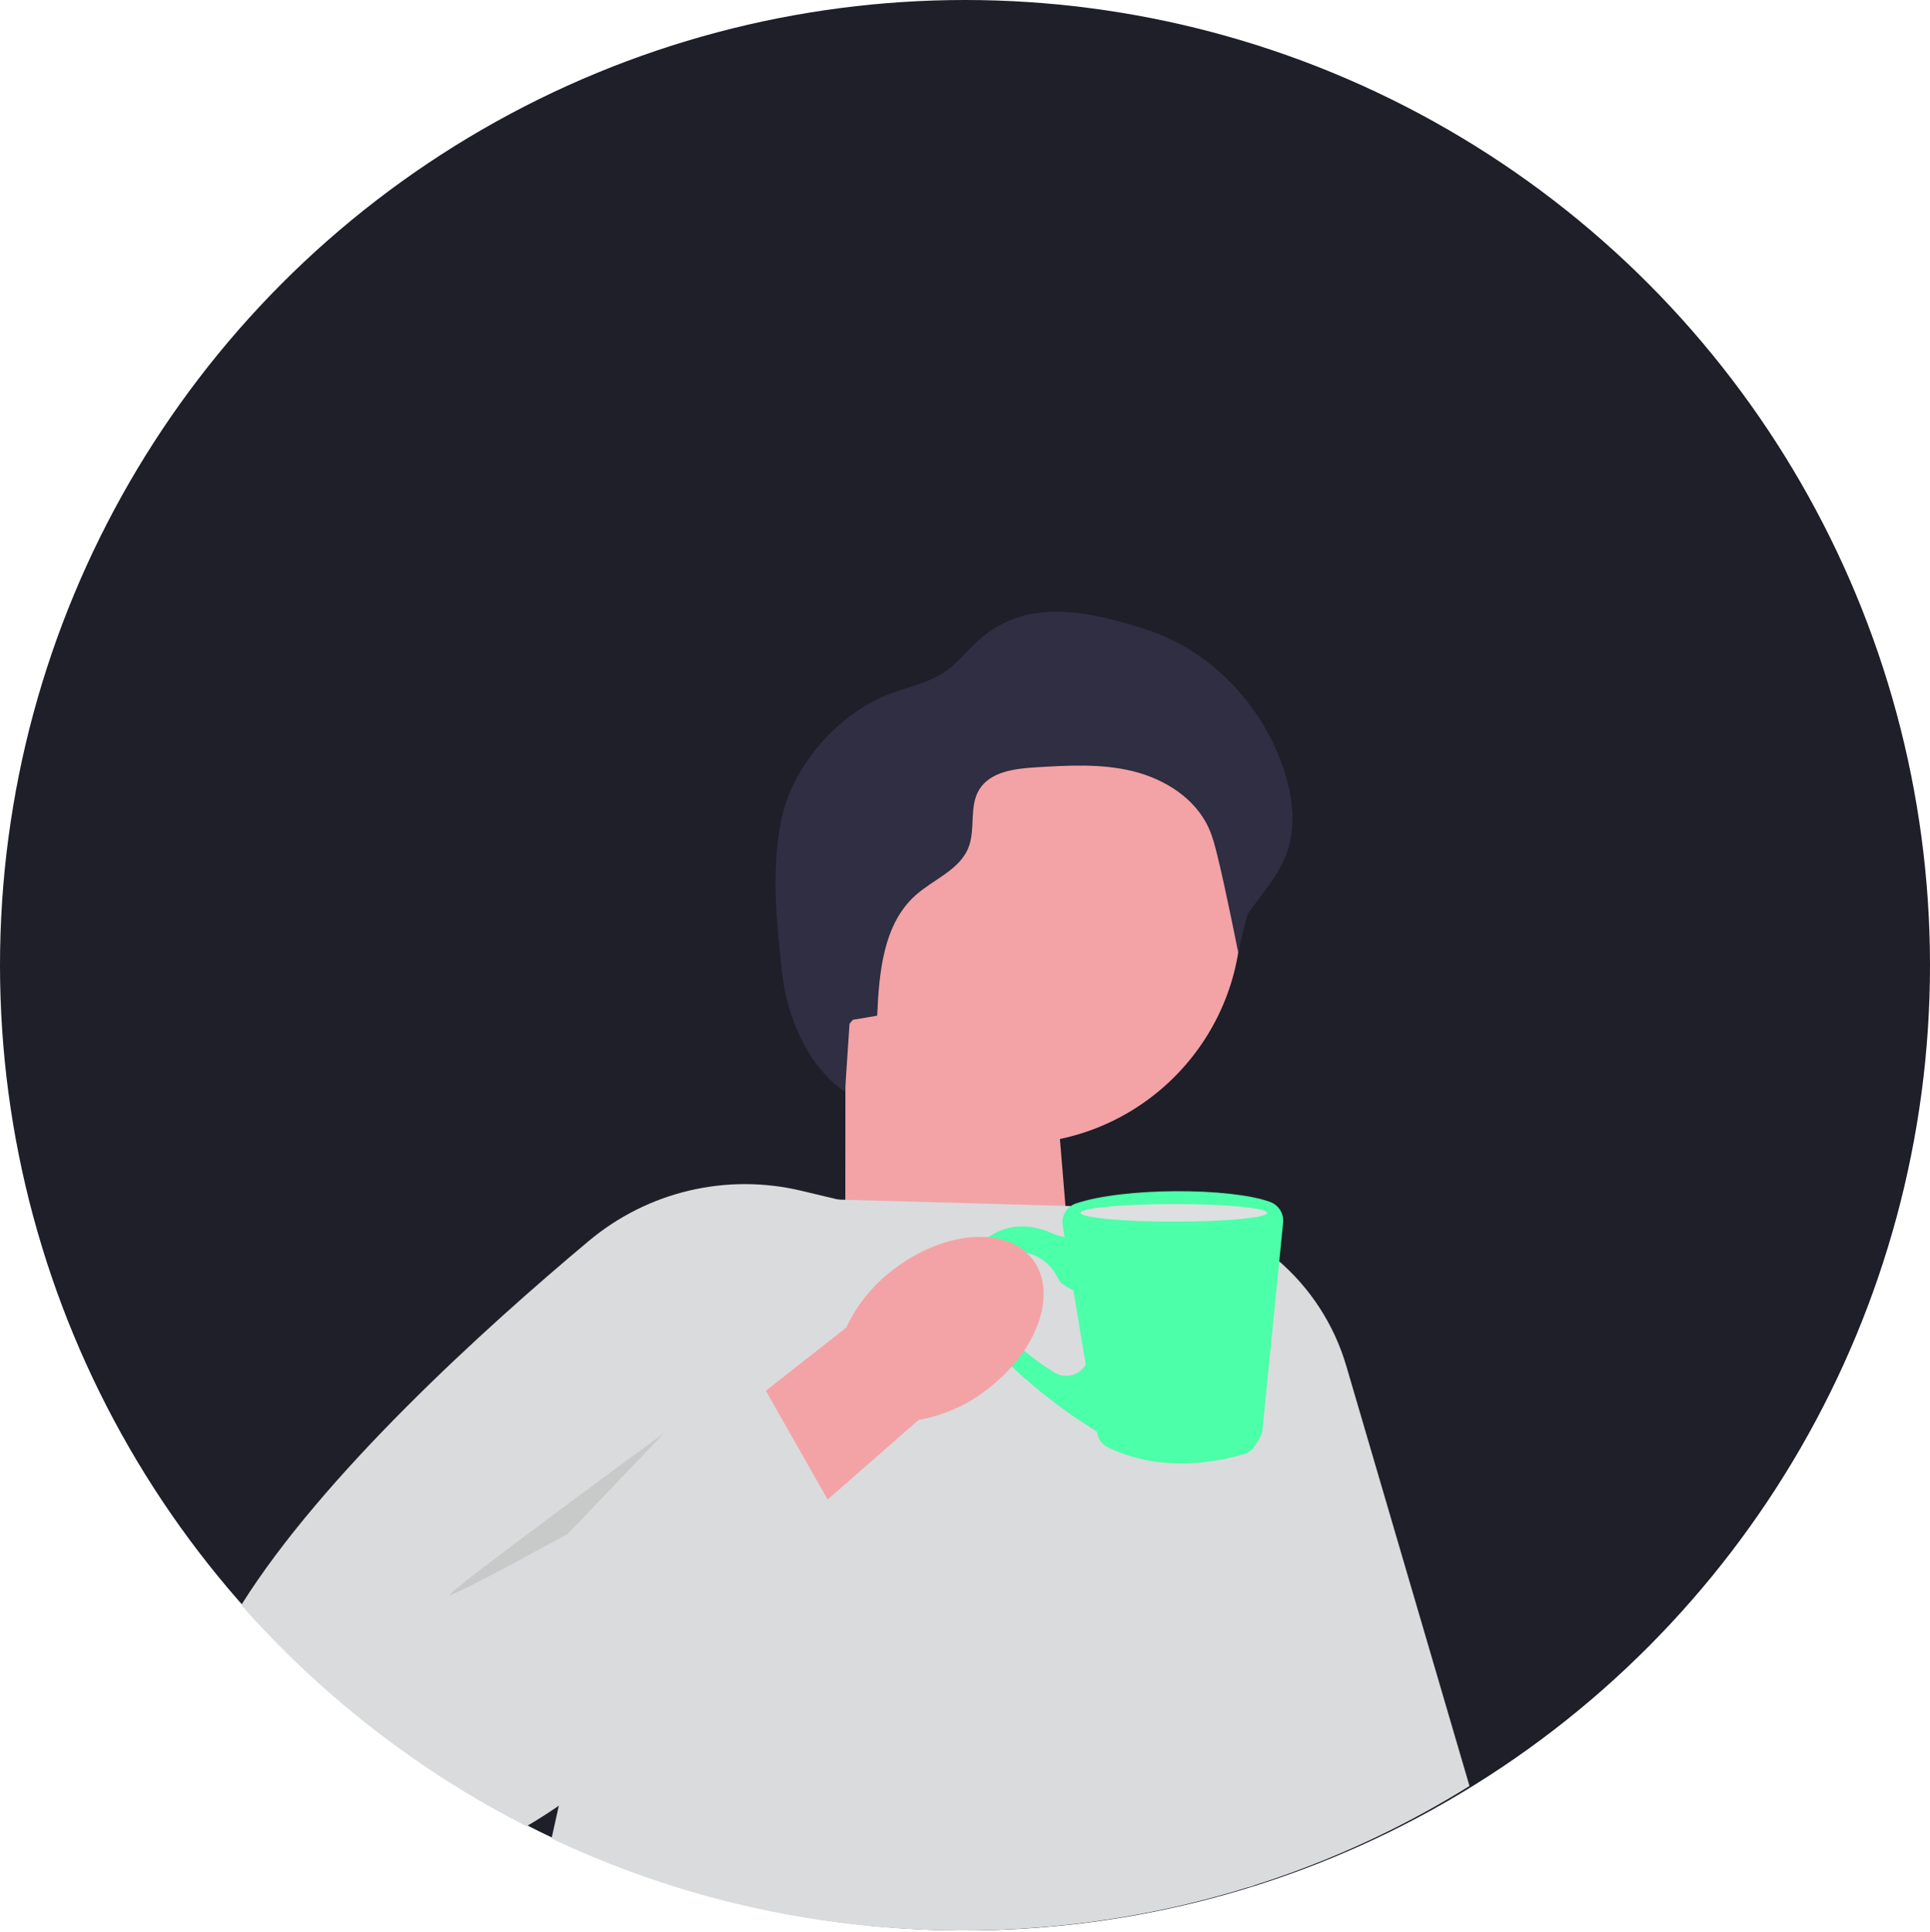 <svg width="1600" height="1601" viewBox="0 0 1600 1601" fill="none" xmlns="http://www.w3.org/2000/svg">
<circle cx="800" cy="800" r="800" fill="#1E1F29"/>
<path d="M700.717 1095.88L895.108 1142.44L872.557 870.023L700.871 884.237L700.717 1095.88Z" fill="#F3A3A6"/>
<path d="M839.769 948.018C944.28 948.018 1029 863.292 1029 758.778C1029 654.263 944.28 569.537 839.769 569.537C735.258 569.537 650.535 654.263 650.535 758.778C650.535 863.292 735.258 948.018 839.769 948.018Z" fill="#F3A3A6"/>
<path d="M1039.5 1562.69C1037.98 1563.2 1036.49 1563.67 1034.98 1564.13C1034.55 1564.26 1034.11 1564.41 1033.67 1564.54C1017.64 1569.52 1001.37 1573.95 984.928 1577.91C924.92 1592.38 862.243 1600.02 797.823 1600.02C779.71 1600.02 761.751 1599.43 743.972 1598.22C725.782 1597.02 707.772 1595.2 689.967 1592.76C682.733 1591.79 675.549 1590.73 668.391 1589.55C647.995 1586.24 627.83 1582.11 607.973 1577.26C601.277 1575.65 594.606 1573.93 587.961 1572.08C585.678 1571.49 583.395 1570.85 581.137 1570.21C571.773 1567.57 562.46 1564.77 553.224 1561.77C552.608 1561.59 551.967 1561.38 551.351 1561.18C543.09 1558.51 534.88 1555.69 526.722 1552.74C519.384 1550.09 512.098 1547.32 504.838 1544.45C488.701 1538.09 472.846 1531.21 457.247 1523.82L463.25 1496.63L484.057 1402.42L529.236 1197.73L574.903 990.891L694.893 994.226H694.944L700.794 994.406L883.281 999.485L963.12 1001.72L1039.5 1562.69Z" fill="#DADBDC"/>
<path d="M1218.21 1480.31C1194.04 1495.37 1168.98 1509.15 1143.17 1521.56C1136.78 1524.64 1130.32 1527.62 1123.83 1530.54C1122.67 1531.06 1121.54 1531.57 1120.39 1532.06C1114.8 1534.55 1109.18 1536.96 1103.51 1539.29L1100.97 1540.37C1099.48 1540.98 1097.99 1541.6 1096.48 1542.19C1077.83 1549.73 1058.84 1556.61 1039.52 1562.69C1038.01 1563.2 1036.52 1563.67 1035.01 1564.13L867.631 1135.85L856.317 1106.93L824.761 1026.14L814.293 999.382L883.383 1000.46L963.146 1001.72C1035.55 1010.98 1095.58 1062.21 1116.13 1132.23L1218.24 1480.31L1218.21 1480.31Z" fill="#DADBDC"/>
<path d="M707.028 845.239C713.75 844.11 720.472 842.956 727.193 841.827C728.784 805.883 732.248 765.782 759.16 741.896C773.989 728.734 795.437 721.063 802.8 702.642C808.906 687.376 803.21 668.622 811.728 654.562C820.682 639.758 840.693 637.116 857.985 636.038C885.051 634.371 912.605 632.729 938.953 639.143C965.301 645.582 990.726 661.438 1001.96 686.119C1005.43 693.713 1007.43 701.898 1009.43 710.005C1016.18 737.432 1026.52 789.616 1026.52 789.616C1026.52 789.616 1028.52 778.815 1034.21 757.803C1045.83 741.178 1060.02 725.835 1066.85 706.747C1075.06 683.759 1071.44 658.077 1063.38 635.063C1045.09 582.699 1002.66 538.442 949.806 521.612C896.93 504.807 846.927 495.288 807.418 534.234C800.004 541.546 793.333 549.705 784.867 555.76C769.217 566.972 749.231 569.794 731.581 577.542C692.302 594.783 656.795 636.244 647.944 678.217C639.093 720.191 643.711 763.678 648.38 806.344C652.408 843.136 669.879 884.16 700.512 904.941C701.769 886.11 703.026 867.304 704.283 848.472L707.003 845.265L707.028 845.239Z" fill="#2F2E43"/>
<path d="M811.779 1022.16L809.932 1025.19L758.262 1109.65L681.655 1234.96L666.133 1260.33L609.537 1352.9C609.537 1352.9 591.168 1378.73 560.176 1411.86L560.074 1411.96C548.811 1423.97 535.906 1436.92 521.616 1449.93C521.514 1450.06 521.411 1450.16 521.283 1450.24C503.837 1466.15 484.339 1482.13 463.25 1496.63C454.579 1502.6 445.651 1508.3 436.517 1513.64C434.644 1512.71 432.797 1511.74 430.95 1510.79C343.157 1465.2 264.908 1403.78 200 1330.3C267.756 1222.08 401.831 1100.72 488.213 1028.45C537.086 987.529 602.379 972.109 664.363 986.939L694.893 994.225L700.794 995.636L811.779 1022.16Z" fill="#DADBDC"/>
<path d="M1052.84 996.124C1019.56 984.143 931.487 984.091 891.978 997.433C884.307 1000.02 879.663 1007.82 880.997 1015.8L882.562 1025.27C879.125 1024.76 875.764 1023.78 872.582 1022.32C863.167 1018.01 844.618 1012.16 825.889 1021.5C812.805 1028.01 803.595 1040.3 800.362 1054.59C792.64 1088.77 812.113 1107.68 812.113 1107.68L838.05 1132.03C859.78 1152.4 883.486 1170.56 908.808 1186.21L909.321 1186.52L900.085 1130.95C894.877 1140.11 883.101 1143.11 874.147 1137.57C851.519 1123.56 814.55 1095.49 819.039 1063.63C822.169 1041.41 834.51 1036.69 846.362 1037.69C859.626 1038.82 871.197 1047.15 876.867 1059.19C878.226 1062.06 880.458 1064.42 883.229 1065.96L889.9 1069.6L909.449 1187.39C910.321 1192.68 913.708 1197.24 918.506 1199.6C964.48 1222.16 1014.1 1210.46 1031.26 1205.2C1035.19 1203.99 1038.55 1201.4 1040.65 1197.86L1044.35 1191.73C1045.63 1189.62 1046.4 1187.24 1046.65 1184.8L1063.72 1013.36C1064.46 1005.8 1059.97 998.715 1052.81 996.124L1052.84 996.124Z" fill="#4CFFA9"/>
<path d="M973.177 1012.52C1015.87 1012.52 1050.48 1009.26 1050.48 1005.23C1050.48 1001.21 1015.87 997.945 973.177 997.945C930.486 997.945 895.877 1001.21 895.877 1005.23C895.877 1009.26 930.486 1012.52 973.177 1012.52Z" fill="#DEDFE0"/>
<path d="M818.758 1151.27C860.704 1119.17 877.303 1070.91 855.83 1043.49C834.382 1016.06 782.994 1019.83 741.022 1051.95C724.089 1064.55 710.543 1081.12 701.589 1100.29L525.696 1238.55L595.53 1322.09L761.52 1176.9C782.532 1173.13 802.159 1164.33 818.732 1151.27H818.758Z" fill="#F3A3A6"/>
<path d="M702.385 1271.39L632.807 1149.01L379.614 1268.16L521.283 1450.27L702.385 1271.39Z" fill="#DADBDC"/>
<path opacity="0.1" d="M550.632 1187.67C550.632 1187.67 366.067 1322.8 372.892 1322.06C379.716 1321.32 470.716 1271.26 470.716 1271.26L550.632 1187.67Z" fill="#272223"/>
</svg>

